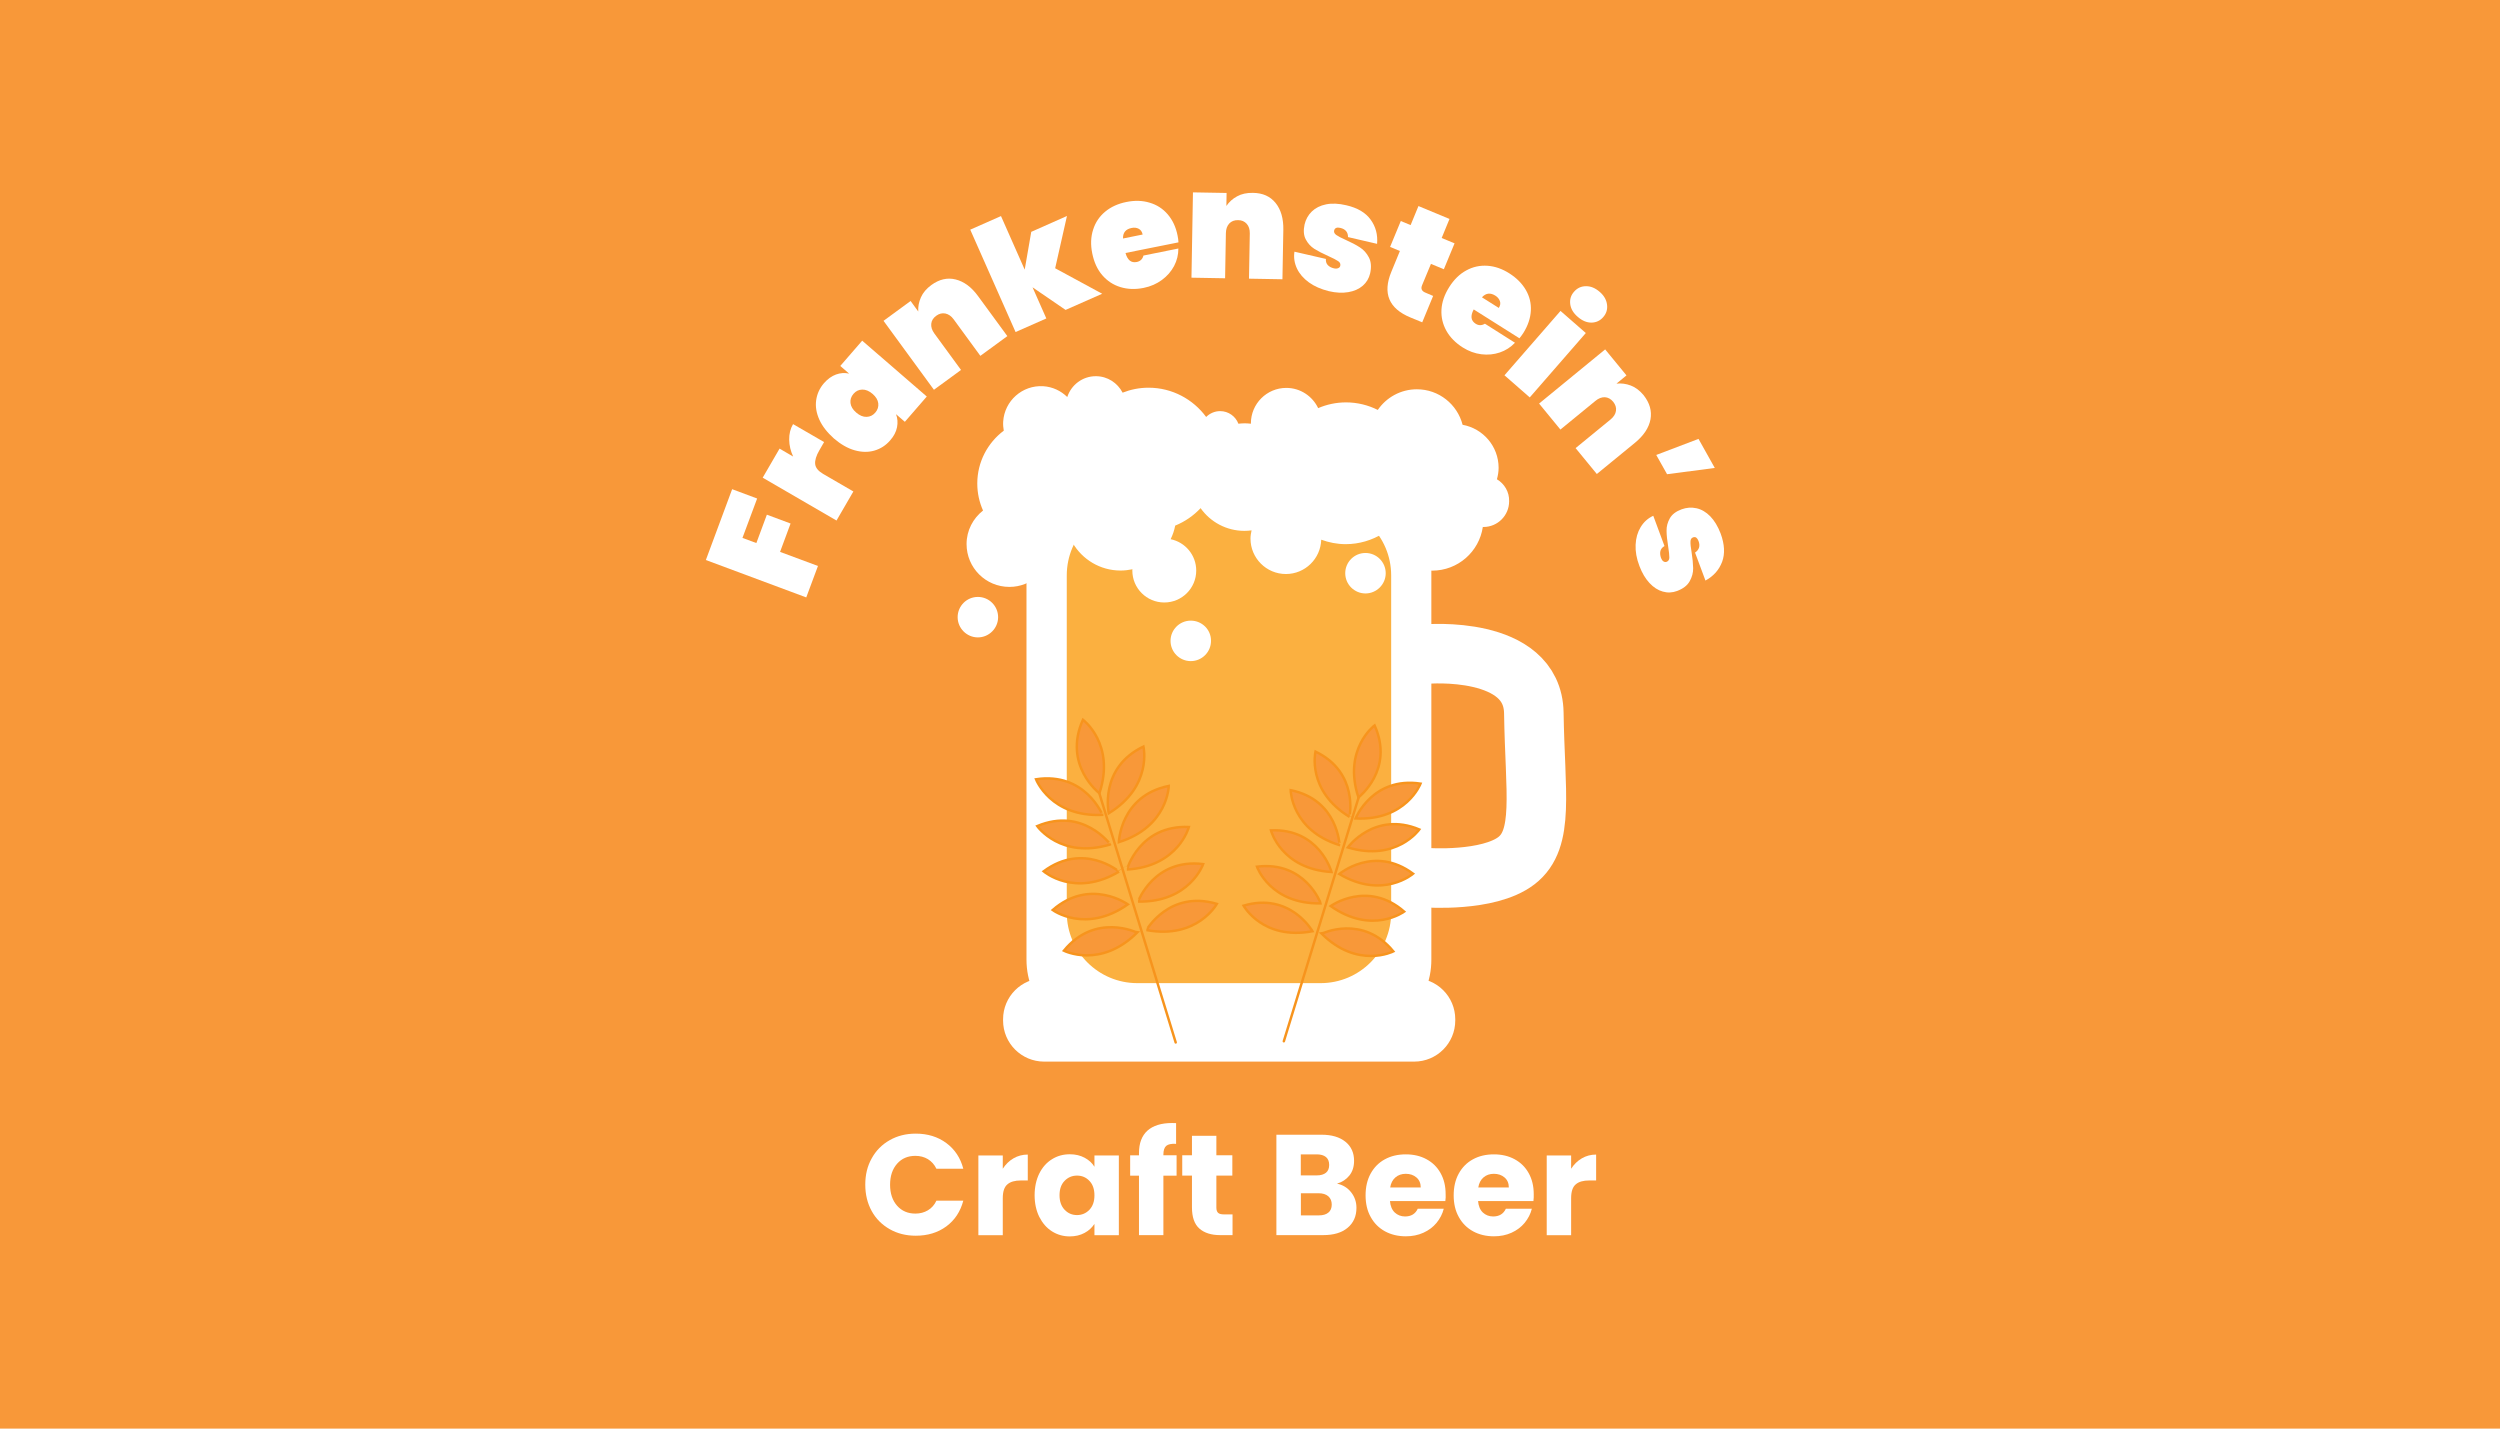 <?xml version="1.0" encoding="utf-8"?>
<!-- Generator: Adobe Illustrator 25.0.1, SVG Export Plug-In . SVG Version: 6.00 Build 0)  -->
<svg version="1.1" id="Layer_1" xmlns="http://www.w3.org/2000/svg" xmlns:xlink="http://www.w3.org/1999/xlink" x="0px" y="0px"
	 viewBox="0 0 252 144" style="enable-background:new 0 0 252 144;" xml:space="preserve">
<style type="text/css">
	.st0{fill:#F89839;}
	.st1{fill:none;stroke:#FFFFFF;stroke-width:0.25;stroke-linecap:round;stroke-miterlimit:10;}
	.st2{fill:#E8E1D4;}
	.st3{fill:none;stroke:#F7941D;stroke-width:0.5;stroke-miterlimit:10;}
	.st4{fill:#FFFFFF;}
	.st5{fill:#FFFFFF;stroke:#FFFFFF;stroke-miterlimit:10;}
	.st6{fill:none;stroke:#FFFFFF;stroke-width:6;stroke-miterlimit:10;}
	.st7{fill:#FBB040;}
	.st8{fill:#F89839;stroke:#F7941D;stroke-width:0.25;stroke-linecap:round;stroke-miterlimit:10;}
	.st9{fill:#F89839;stroke:#F7941D;stroke-width:0.25;stroke-miterlimit:10;}
	.st10{fill:none;stroke:#FED5AC;stroke-miterlimit:10;}
</style>
<g>
	<rect class="st0" width="252" height="144"/>
</g>
<path class="st1" d="M206.37,120.63"/>
<path class="st1" d="M45.2,119.34"/>
<path class="st2" d="M171.97,107.2"/>
<path class="st3" d="M171.68,54.03"/>
<path class="st3" d="M171.68,105.43"/>
<g>
	<g>
		<path class="st4" d="M73.8,49.31l2.52,0.94l-1.48,3.97l1.4,0.52l1.06-2.86l2.39,0.89l-1.06,2.86l3.82,1.42l-1.18,3.17l-10.12-3.77
			L73.8,49.31z"/>
		<path class="st4" d="M79.55,44.32c-0.01-0.58,0.12-1.11,0.39-1.57l3.13,1.81l-0.48,0.83c-0.32,0.55-0.46,1.02-0.42,1.39
			c0.04,0.37,0.31,0.7,0.8,0.99l3.05,1.77l-1.7,2.93l-7.44-4.32l1.7-2.93l1.37,0.8C79.69,45.46,79.56,44.9,79.55,44.32z"/>
		<path class="st4" d="M82.59,42.3c-0.3-0.67-0.41-1.32-0.32-1.96c0.09-0.64,0.35-1.21,0.79-1.72c0.37-0.42,0.77-0.71,1.21-0.87
			c0.44-0.16,0.88-0.19,1.32-0.09l-0.89-0.77l2.21-2.55l6.51,5.63l-2.21,2.55l-0.89-0.77c0.16,0.42,0.19,0.86,0.1,1.32
			c-0.09,0.46-0.32,0.9-0.69,1.32c-0.44,0.51-0.97,0.85-1.59,1.03c-0.62,0.18-1.28,0.17-1.99-0.03c-0.71-0.2-1.4-0.6-2.09-1.19
			C83.39,43.6,82.89,42.97,82.59,42.3z M86.91,39.27c-0.35,0.01-0.64,0.15-0.88,0.43c-0.24,0.28-0.34,0.59-0.3,0.93
			c0.04,0.34,0.23,0.66,0.58,0.96c0.35,0.3,0.69,0.44,1.04,0.43c0.35-0.01,0.64-0.15,0.88-0.43c0.24-0.28,0.34-0.59,0.3-0.93
			c-0.04-0.34-0.23-0.66-0.58-0.96C87.61,39.41,87.26,39.26,86.91,39.27z"/>
		<path class="st4" d="M96.33,28.17c0.84,0.21,1.59,0.76,2.26,1.68l2.95,4.03l-2.72,1.99l-2.69-3.68c-0.24-0.33-0.52-0.52-0.84-0.59
			c-0.32-0.06-0.62,0.01-0.92,0.23c-0.3,0.22-0.47,0.49-0.5,0.81c-0.03,0.32,0.07,0.64,0.31,0.97l2.69,3.68l-2.73,2l-5.08-6.95
			l2.73-2l0.77,1.06c-0.03-0.48,0.06-0.96,0.27-1.43c0.21-0.47,0.56-0.88,1.05-1.24C94.68,28.15,95.5,27.96,96.33,28.17z"/>
		<path class="st4" d="M107.41,31.24l-3.33-2.28l1.39,3.14l-3.1,1.37L97.8,23.15l3.1-1.37l2.39,5.4l0.66-3.81l3.6-1.6l-1.19,5.27
			l4.74,2.57L107.41,31.24z"/>
		<path class="st4" d="M118.79,24.43l-5.34,1.07c0.2,0.72,0.57,1.02,1.13,0.91c0.36-0.07,0.59-0.29,0.68-0.65l3.52-0.71
			c0,0.62-0.14,1.21-0.43,1.76c-0.29,0.55-0.7,1.02-1.23,1.41c-0.53,0.39-1.14,0.66-1.84,0.8c-0.84,0.17-1.62,0.14-2.34-0.08
			c-0.72-0.22-1.33-0.62-1.83-1.2c-0.5-0.58-0.83-1.31-1.01-2.19c-0.18-0.88-0.15-1.68,0.09-2.41c0.23-0.73,0.64-1.33,1.22-1.81
			c0.58-0.48,1.29-0.8,2.13-0.97c0.84-0.17,1.62-0.15,2.34,0.07c0.72,0.21,1.33,0.6,1.82,1.17c0.49,0.57,0.83,1.28,1,2.15
			C118.75,23.99,118.78,24.21,118.79,24.43z M115.18,23.64c-0.06-0.28-0.19-0.47-0.4-0.58c-0.21-0.11-0.45-0.14-0.72-0.08
			c-0.59,0.12-0.88,0.47-0.86,1.06L115.18,23.64z"/>
		<path class="st4" d="M128.58,20.46c0.54,0.67,0.8,1.57,0.78,2.7l-0.09,4.99l-3.37-0.06l0.08-4.56c0.01-0.41-0.1-0.73-0.31-0.97
			c-0.22-0.24-0.5-0.37-0.87-0.37c-0.38-0.01-0.67,0.11-0.89,0.34c-0.22,0.24-0.33,0.56-0.34,0.96l-0.08,4.56l-3.39-0.06l0.15-8.6
			l3.39,0.06l-0.02,1.31c0.27-0.4,0.63-0.73,1.08-0.97c0.45-0.25,0.98-0.36,1.59-0.35C127.28,19.45,128.04,19.79,128.58,20.46z"/>
		<path class="st4" d="M131.93,28.46c-0.55-0.4-0.95-0.87-1.2-1.4c-0.25-0.54-0.34-1.1-0.25-1.69l3.17,0.73
			c-0.02,0.26,0.05,0.47,0.19,0.62s0.35,0.27,0.62,0.33c0.17,0.04,0.31,0.03,0.43-0.02c0.12-0.05,0.19-0.13,0.21-0.24
			c0.04-0.19-0.03-0.35-0.22-0.47c-0.19-0.13-0.52-0.3-0.99-0.51c-0.58-0.26-1.04-0.5-1.41-0.73c-0.36-0.23-0.65-0.55-0.86-0.95
			c-0.21-0.4-0.25-0.9-0.12-1.5c0.12-0.51,0.36-0.95,0.73-1.31c0.37-0.36,0.85-0.6,1.44-0.72c0.59-0.12,1.27-0.09,2.03,0.09
			c1.13,0.26,1.95,0.74,2.46,1.45c0.51,0.7,0.73,1.51,0.65,2.44l-2.93-0.68c0-0.24-0.06-0.44-0.19-0.6
			c-0.13-0.16-0.33-0.27-0.6-0.33c-0.17-0.04-0.3-0.04-0.41,0.01c-0.1,0.04-0.17,0.13-0.2,0.26c-0.04,0.17,0.04,0.32,0.22,0.45
			c0.19,0.13,0.5,0.3,0.94,0.49c0.58,0.26,1.06,0.51,1.44,0.76c0.38,0.24,0.68,0.58,0.91,1.02c0.22,0.43,0.26,0.97,0.12,1.6
			c-0.12,0.5-0.36,0.91-0.74,1.24c-0.38,0.33-0.87,0.55-1.46,0.65c-0.59,0.1-1.25,0.07-1.97-0.1
			C133.15,29.15,132.48,28.86,131.93,28.46z"/>
		<path class="st4" d="M144.46,29.83l-1.1,2.66L142.17,32c-2.18-0.9-2.82-2.44-1.92-4.61l0.86-2.09l-0.99-0.41l1.08-2.61l0.99,0.41
			l0.79-1.92l3.13,1.3l-0.79,1.92l1.3,0.54l-1.08,2.61l-1.3-0.54l-0.89,2.14c-0.08,0.19-0.09,0.34-0.03,0.46
			c0.05,0.12,0.18,0.23,0.39,0.31L144.46,29.83z"/>
		<path class="st4" d="M153.16,34.1l-4.61-2.91c-0.35,0.66-0.29,1.13,0.19,1.44c0.31,0.2,0.62,0.19,0.94,0l3.03,1.92
			c-0.43,0.45-0.94,0.78-1.53,0.98c-0.59,0.2-1.21,0.26-1.86,0.18c-0.65-0.08-1.28-0.31-1.88-0.69c-0.72-0.46-1.27-1.01-1.64-1.67
			c-0.37-0.66-0.54-1.37-0.5-2.13c0.04-0.76,0.3-1.52,0.78-2.28c0.48-0.76,1.05-1.32,1.72-1.68c0.67-0.37,1.38-0.52,2.14-0.47
			c0.75,0.05,1.49,0.31,2.21,0.77c0.72,0.46,1.27,1.01,1.65,1.66c0.38,0.65,0.55,1.35,0.51,2.1s-0.29,1.5-0.76,2.25
			C153.43,33.75,153.3,33.93,153.16,34.1z M151.08,31.04c0.15-0.24,0.19-0.47,0.11-0.69c-0.08-0.22-0.23-0.41-0.46-0.55
			c-0.51-0.32-0.96-0.26-1.35,0.17L151.08,31.04z"/>
		<path class="st4" d="M159.85,33.57l-5.65,6.49l-2.55-2.23l5.65-6.49L159.85,33.57z M158.28,30.66c-0.06-0.47,0.06-0.89,0.38-1.25
			c0.32-0.37,0.72-0.56,1.2-0.56c0.48-0.01,0.94,0.18,1.39,0.57c0.44,0.38,0.68,0.81,0.74,1.29c0.06,0.48-0.07,0.9-0.39,1.26
			c-0.31,0.36-0.71,0.54-1.18,0.55c-0.48,0-0.93-0.19-1.37-0.57C158.59,31.56,158.34,31.13,158.28,30.66z"/>
		<path class="st4" d="M166.37,42.27c-0.16,0.85-0.68,1.63-1.55,2.35l-3.86,3.16l-2.14-2.61l3.53-2.89c0.31-0.26,0.5-0.55,0.54-0.87
			c0.05-0.32-0.05-0.62-0.28-0.91c-0.24-0.29-0.52-0.44-0.84-0.46c-0.32-0.01-0.64,0.11-0.95,0.37l-3.53,2.89l-2.15-2.62l6.66-5.46
			l2.15,2.62l-1.01,0.83c0.48-0.05,0.96,0.01,1.44,0.19c0.48,0.18,0.91,0.51,1.3,0.98C166.29,40.62,166.52,41.42,166.37,42.27z"/>
		<path class="st4" d="M171.21,44.24l1.64,2.93l-4.81,0.63l-1.09-1.94L171.21,44.24z"/>
		<path class="st4" d="M164.87,54.91c0.03-0.68,0.2-1.27,0.51-1.78c0.31-0.51,0.73-0.89,1.27-1.14l1.13,3.05
			c-0.22,0.13-0.36,0.3-0.41,0.5c-0.05,0.21-0.03,0.44,0.06,0.7c0.06,0.16,0.14,0.28,0.25,0.35c0.11,0.07,0.21,0.08,0.32,0.04
			c0.18-0.07,0.27-0.22,0.27-0.44c0-0.23-0.04-0.6-0.12-1.11c-0.1-0.62-0.16-1.15-0.16-1.58c-0.01-0.43,0.1-0.84,0.32-1.24
			c0.22-0.4,0.62-0.71,1.19-0.92c0.5-0.18,0.99-0.22,1.5-0.11c0.5,0.11,0.97,0.38,1.39,0.81c0.42,0.43,0.77,1.01,1.05,1.74
			c0.4,1.09,0.45,2.04,0.15,2.85c-0.31,0.82-0.86,1.44-1.68,1.89l-1.05-2.82c0.2-0.13,0.33-0.29,0.4-0.49
			c0.06-0.2,0.05-0.42-0.05-0.68c-0.06-0.16-0.14-0.27-0.23-0.34c-0.09-0.06-0.2-0.07-0.33-0.02c-0.16,0.06-0.25,0.21-0.25,0.43
			c-0.01,0.23,0.03,0.58,0.11,1.05c0.1,0.62,0.15,1.16,0.16,1.62c0.01,0.45-0.11,0.89-0.35,1.32c-0.24,0.43-0.66,0.75-1.27,0.98
			c-0.48,0.18-0.96,0.2-1.44,0.06c-0.48-0.13-0.93-0.42-1.34-0.86c-0.41-0.44-0.75-1.01-1.01-1.7
			C164.96,56.3,164.84,55.58,164.87,54.91z"/>
	</g>
	<g>
		<g>
			<path class="st4" d="M87.87,116.76c0.43-0.78,1.03-1.39,1.81-1.83c0.77-0.44,1.65-0.66,2.63-0.66c1.2,0,2.23,0.32,3.08,0.95
				c0.85,0.63,1.43,1.5,1.71,2.59h-2.71c-0.2-0.42-0.49-0.74-0.86-0.97c-0.37-0.22-0.79-0.33-1.26-0.33c-0.76,0-1.37,0.26-1.84,0.79
				c-0.47,0.53-0.71,1.24-0.71,2.12c0,0.88,0.24,1.59,0.71,2.12c0.47,0.53,1.09,0.79,1.84,0.79c0.47,0,0.89-0.11,1.26-0.33
				c0.37-0.22,0.66-0.54,0.86-0.97h2.71c-0.29,1.1-0.86,1.96-1.71,2.59c-0.86,0.63-1.88,0.94-3.08,0.94c-0.98,0-1.86-0.22-2.63-0.66
				c-0.77-0.44-1.38-1.04-1.81-1.82c-0.43-0.78-0.65-1.67-0.65-2.67S87.43,117.54,87.87,116.76z"/>
			<path class="st4" d="M102.16,116.76c0.43-0.25,0.91-0.38,1.44-0.38v2.61h-0.68c-0.62,0-1.08,0.13-1.38,0.4
				c-0.31,0.26-0.46,0.73-0.46,1.39v3.73h-2.46v-8.04h2.46v1.34C101.37,117.36,101.73,117.01,102.16,116.76z"/>
			<path class="st4" d="M104.76,118.29c0.31-0.62,0.74-1.11,1.28-1.44c0.54-0.34,1.14-0.5,1.8-0.5c0.57,0,1.06,0.12,1.49,0.35
				c0.43,0.23,0.76,0.53,0.99,0.91v-1.14h2.46v8.04h-2.46v-1.14c-0.24,0.37-0.57,0.68-1,0.91c-0.43,0.23-0.92,0.35-1.49,0.35
				c-0.65,0-1.25-0.17-1.79-0.51c-0.54-0.34-0.96-0.83-1.28-1.46c-0.31-0.63-0.47-1.36-0.47-2.18S104.45,118.92,104.76,118.29z
				 M109.81,119.03c-0.34-0.36-0.76-0.53-1.25-0.53c-0.49,0-0.91,0.18-1.25,0.53c-0.34,0.35-0.51,0.83-0.51,1.45
				c0,0.61,0.17,1.1,0.51,1.46c0.34,0.36,0.76,0.54,1.25,0.54c0.49,0,0.91-0.18,1.25-0.53c0.34-0.36,0.51-0.84,0.51-1.46
				C110.32,119.87,110.15,119.38,109.81,119.03z"/>
			<path class="st4" d="M118.6,118.51h-1.33v5.99h-2.46v-5.99h-0.89v-2.05h0.89v-0.23c0-0.99,0.28-1.74,0.85-2.26
				c0.57-0.51,1.4-0.77,2.49-0.77c0.18,0,0.32,0,0.4,0.01v2.09c-0.47-0.03-0.8,0.04-0.99,0.2c-0.19,0.16-0.29,0.46-0.29,0.88v0.07
				h1.33V118.51z"/>
			<path class="st4" d="M124.24,122.41v2.09h-1.25c-0.89,0-1.59-0.22-2.09-0.66c-0.5-0.44-0.75-1.15-0.75-2.14v-3.2h-0.98v-2.05
				h0.98v-1.96h2.46v1.96h1.61v2.05h-1.61v3.23c0,0.24,0.06,0.41,0.17,0.52c0.12,0.11,0.31,0.16,0.58,0.16H124.24z"/>
			<path class="st4" d="M136.2,120.19c0.36,0.46,0.53,0.98,0.53,1.56c0,0.85-0.3,1.52-0.89,2.01c-0.59,0.5-1.41,0.74-2.47,0.74
				h-4.71v-10.12h4.55c1.03,0,1.83,0.24,2.41,0.71c0.58,0.47,0.87,1.11,0.87,1.92c0,0.6-0.16,1.09-0.47,1.48s-0.73,0.67-1.25,0.82
				C135.37,119.44,135.84,119.73,136.2,120.19z M131.12,118.48h1.61c0.4,0,0.71-0.09,0.93-0.27c0.22-0.18,0.32-0.44,0.32-0.79
				c0-0.35-0.11-0.61-0.32-0.79c-0.22-0.18-0.53-0.27-0.93-0.27h-1.61V118.48z M133.9,122.23c0.23-0.19,0.34-0.46,0.34-0.81
				c0-0.36-0.12-0.63-0.35-0.84c-0.24-0.2-0.56-0.3-0.97-0.3h-1.79v2.23h1.82C133.35,122.51,133.67,122.42,133.9,122.23z"/>
			<path class="st4" d="M145.69,121.07h-5.58c0.04,0.5,0.2,0.88,0.48,1.15c0.28,0.26,0.63,0.4,1.04,0.4c0.61,0,1.04-0.26,1.28-0.78
				h2.62c-0.13,0.53-0.38,1-0.73,1.43c-0.35,0.42-0.79,0.75-1.32,0.99c-0.53,0.24-1.12,0.36-1.77,0.36c-0.79,0-1.49-0.17-2.1-0.5
				c-0.62-0.34-1.1-0.82-1.44-1.44c-0.35-0.62-0.52-1.35-0.52-2.19s0.17-1.57,0.51-2.19c0.34-0.62,0.82-1.11,1.43-1.44
				c0.62-0.34,1.32-0.5,2.12-0.5c0.78,0,1.47,0.16,2.08,0.49c0.61,0.33,1.08,0.79,1.42,1.4c0.34,0.61,0.51,1.31,0.51,2.12
				C145.74,120.58,145.72,120.82,145.69,121.07z M143.21,119.7c0-0.42-0.14-0.76-0.43-1.01c-0.29-0.25-0.65-0.37-1.08-0.37
				c-0.41,0-0.76,0.12-1.04,0.36c-0.28,0.24-0.46,0.58-0.53,1.02H143.21z"/>
			<path class="st4" d="M154.57,121.07h-5.58c0.04,0.5,0.2,0.88,0.48,1.15c0.28,0.26,0.63,0.4,1.04,0.4c0.61,0,1.04-0.26,1.28-0.78
				h2.62c-0.13,0.53-0.38,1-0.73,1.43c-0.35,0.42-0.79,0.75-1.32,0.99c-0.53,0.24-1.12,0.36-1.77,0.36c-0.79,0-1.49-0.17-2.1-0.5
				c-0.62-0.34-1.1-0.82-1.44-1.44c-0.35-0.62-0.52-1.35-0.52-2.19s0.17-1.57,0.51-2.19s0.82-1.11,1.43-1.44
				c0.62-0.34,1.32-0.5,2.12-0.5c0.78,0,1.47,0.16,2.08,0.49c0.61,0.33,1.08,0.79,1.42,1.4c0.34,0.61,0.51,1.31,0.51,2.12
				C154.61,120.58,154.6,120.82,154.57,121.07z M152.09,119.7c0-0.42-0.14-0.76-0.43-1.01c-0.29-0.25-0.65-0.37-1.08-0.37
				c-0.41,0-0.76,0.12-1.04,0.36c-0.28,0.24-0.46,0.58-0.53,1.02H152.09z"/>
			<path class="st4" d="M159.45,116.76c0.43-0.25,0.91-0.38,1.44-0.38v2.61h-0.68c-0.62,0-1.08,0.13-1.38,0.4
				c-0.31,0.26-0.46,0.73-0.46,1.39v3.73h-2.46v-8.04h2.46v1.34C158.66,117.36,159.02,117.01,159.45,116.76z"/>
		</g>
	</g>
	<g>
		<g>
			<path class="st5" d="M136.35,104.17H111.4c-4.1,0-7.43-3.33-7.43-7.43V57.47c0-4.1,3.33-7.43,7.43-7.43h24.95
				c4.1,0,7.43,3.33,7.43,7.43v39.27C143.79,100.84,140.46,104.17,136.35,104.17z"/>
			<path class="st5" d="M142.55,106.51h-37.3c-2.01,0-3.64-1.63-3.64-3.64v-0.13c0-2.01,1.63-3.64,3.64-3.64h37.3
				c2.01,0,3.64,1.63,3.64,3.64v0.13C146.19,104.88,144.56,106.51,142.55,106.51z"/>
			<path class="st6" d="M143.79,65.93c0,0,10.72-0.92,10.82,5.94c0.12,8.04,1.1,12.7-1.76,14.89c-2.83,2.17-9.07,1.71-9.07,1.71"/>
			<path class="st7" d="M133.12,99.1h-18.48c-3.92,0-7.11-3.18-7.11-7.11V58c0-3.92,3.18-7.11,7.11-7.11h18.48
				c3.92,0,7.11,3.18,7.11,7.11v34C140.22,95.92,137.04,99.1,133.12,99.1z"/>
			<g>
				<path class="st4" d="M150.89,48.31c0.1-0.37,0.17-0.75,0.17-1.15c0-2.17-1.57-3.97-3.63-4.34c-0.53-2.06-2.39-3.58-4.61-3.58
					c-1.64,0-3.08,0.83-3.94,2.08c-0.96-0.48-2.05-0.76-3.2-0.76c-1,0-1.95,0.21-2.81,0.58c-0.57-1.2-1.79-2.04-3.21-2.04
					c-1.97,0-3.57,1.6-3.57,3.57c0,0.01,0,0.02,0,0.04c-0.2-0.02-0.41-0.04-0.62-0.04c-0.22,0-0.43,0.02-0.64,0.04
					c-0.28-0.74-1-1.27-1.84-1.27c-0.55,0-1.05,0.23-1.41,0.59c-1.31-1.78-3.42-2.95-5.81-2.95c-0.92,0-1.8,0.18-2.61,0.5
					c-0.51-0.98-1.52-1.66-2.7-1.66c-1.35,0-2.48,0.88-2.88,2.1c-0.63-0.62-1.47-1.03-2.42-1.09c-2.1-0.13-3.91,1.47-4.04,3.57
					c-0.02,0.31,0.01,0.62,0.06,0.91c-1.62,1.22-2.67,3.15-2.67,5.33c0,0.97,0.21,1.89,0.58,2.72c-1,0.79-1.66,2-1.66,3.38
					c0,2.39,1.93,4.32,4.32,4.32c2.21,0,4.01-1.67,4.27-3.81c0.75-0.09,1.45-0.31,2.1-0.63c0.97,1.67,2.77,2.79,4.84,2.79
					c0.41,0,0.81-0.05,1.19-0.13c0,0.04-0.01,0.08-0.01,0.13c0,1.78,1.44,3.22,3.22,3.22s3.22-1.44,3.22-3.22
					c0-1.56-1.11-2.86-2.58-3.16c0.21-0.43,0.37-0.89,0.46-1.37c0.98-0.4,1.85-1,2.56-1.76c0.98,1.39,2.6,2.29,4.42,2.29
					c0.24,0,0.48-0.02,0.72-0.05c-0.06,0.27-0.11,0.54-0.11,0.83c0,1.97,1.6,3.57,3.57,3.57c1.93,0,3.5-1.54,3.56-3.46
					c0.77,0.28,1.6,0.45,2.46,0.45c1.38,0,2.66-0.4,3.75-1.07c0.62,2.16,2.61,3.74,4.97,3.74c2.6,0,4.74-1.91,5.11-4.41
					c0.02,0,0.04,0.01,0.06,0.01c1.43,0,2.59-1.16,2.59-2.59C152.15,49.58,151.64,48.76,150.89,48.31z"/>
				<path class="st4" d="M137.64,55.74c-1.13,0-2.04,0.92-2.04,2.04c0,1.13,0.92,2.04,2.04,2.04s2.04-0.92,2.04-2.04
					C139.68,56.66,138.77,55.74,137.64,55.74z"/>
				<path class="st4" d="M120.03,62.56c-1.13,0-2.04,0.92-2.04,2.04c0,1.13,0.92,2.04,2.04,2.04c1.13,0,2.04-0.92,2.04-2.04
					C122.08,63.47,121.16,62.56,120.03,62.56z"/>
				<path class="st4" d="M98.57,60.17c-1.13,0-2.04,0.92-2.04,2.04s0.92,2.04,2.04,2.04s2.04-0.92,2.04-2.04S99.7,60.17,98.57,60.17
					z"/>
			</g>
		</g>
		<g>
			<path class="st8" d="M109.16,72.55c0,0,3.3,2.46,1.66,7.41C110.82,79.96,107.11,77.12,109.16,72.55z"/>
			<line class="st8" x1="110.81" y1="79.96" x2="118.51" y2="105.08"/>
			<g>
				<path class="st8" d="M104.43,78.55c0,0,1.48,3.84,6.7,3.59C111.13,82.14,109.38,77.8,104.43,78.55z"/>
				<path class="st8" d="M104.55,83.27c0,0,2.37,3.37,7.37,1.85C111.92,85.12,109.17,81.33,104.55,83.27z"/>
				<path class="st8" d="M105.2,87.83c0,0,3.11,2.7,7.6,0.03C112.8,87.86,109.23,84.84,105.2,87.83z"/>
				<path class="st8" d="M106.11,91.73c0,0,3.31,2.44,7.58-0.57C113.69,91.16,109.89,88.44,106.11,91.73z"/>
				<path class="st8" d="M107.24,95.83c0,0,3.67,1.86,7.38-1.82C114.62,94.01,110.41,91.95,107.24,95.83z"/>
			</g>
			<g>
				<path class="st8" d="M115.26,75.25c0,0,0.94,4.01-3.5,6.73C111.76,81.98,110.76,77.41,115.26,75.25z"/>
				<path class="st8" d="M117.81,79.22c0,0-0.06,4.11-5.03,5.67C112.78,84.89,112.92,80.22,117.81,79.22z"/>
				<path class="st8" d="M119.84,83.36c0,0-1.04,3.98-6.25,4.29C113.6,87.65,114.85,83.15,119.84,83.36z"/>
				<path class="st8" d="M121.28,87.1c0,0-1.36,3.88-6.57,3.78C114.72,90.88,116.32,86.49,121.28,87.1z"/>
				<path class="st8" d="M122.66,91.11c0,0-1.98,3.6-7.1,2.64C115.56,93.75,117.87,89.69,122.66,91.11z"/>
			</g>
		</g>
	</g>
	<g>
		<path class="st9" d="M138.56,73.12c0,0-3.23,2.4-1.63,7.26C136.94,80.37,140.57,77.59,138.56,73.12z"/>
		<line class="st8" x1="136.95" y1="80.38" x2="129.41" y2="104.96"/>
		<g>
			<path class="st9" d="M143.19,78.99c0,0-1.45,3.76-6.55,3.51C136.64,82.5,138.35,78.26,143.19,78.99z"/>
			<path class="st9" d="M143.07,83.61c0,0-2.32,3.29-7.21,1.81C135.86,85.42,138.55,81.72,143.07,83.61z"/>
			<path class="st9" d="M142.44,88.07c0,0-3.04,2.64-7.44,0.03C135,88.1,138.5,85.15,142.44,88.07z"/>
			<path class="st9" d="M141.54,91.89c0,0-3.24,2.39-7.41-0.56C134.13,91.33,137.85,88.67,141.54,91.89z"/>
			<path class="st9" d="M140.45,95.9c0,0-3.59,1.82-7.22-1.78C133.23,94.12,137.34,92.11,140.45,95.9z"/>
		</g>
		<g>
			<path class="st9" d="M132.6,75.76c0,0-0.92,3.92,3.43,6.58C136.02,82.34,137,77.88,132.6,75.76z"/>
			<path class="st9" d="M130.1,79.65c0,0,0.06,4.03,4.93,5.54C135.02,85.2,134.89,80.62,130.1,79.65z"/>
			<path class="st9" d="M128.11,83.7c0,0,1.02,3.89,6.11,4.2C134.22,87.9,133,83.49,128.11,83.7z"/>
			<path class="st9" d="M126.7,87.36c0,0,1.33,3.8,6.43,3.7C133.13,91.05,131.56,86.76,126.7,87.36z"/>
			<path class="st9" d="M125.35,91.29c0,0,1.94,3.52,6.95,2.58C132.3,93.87,130.05,89.9,125.35,91.29z"/>
		</g>
	</g>
</g>
<g>
	<g>
		<path class="st10" d="M107.59,80.19"/>
	</g>
</g>
</svg>
